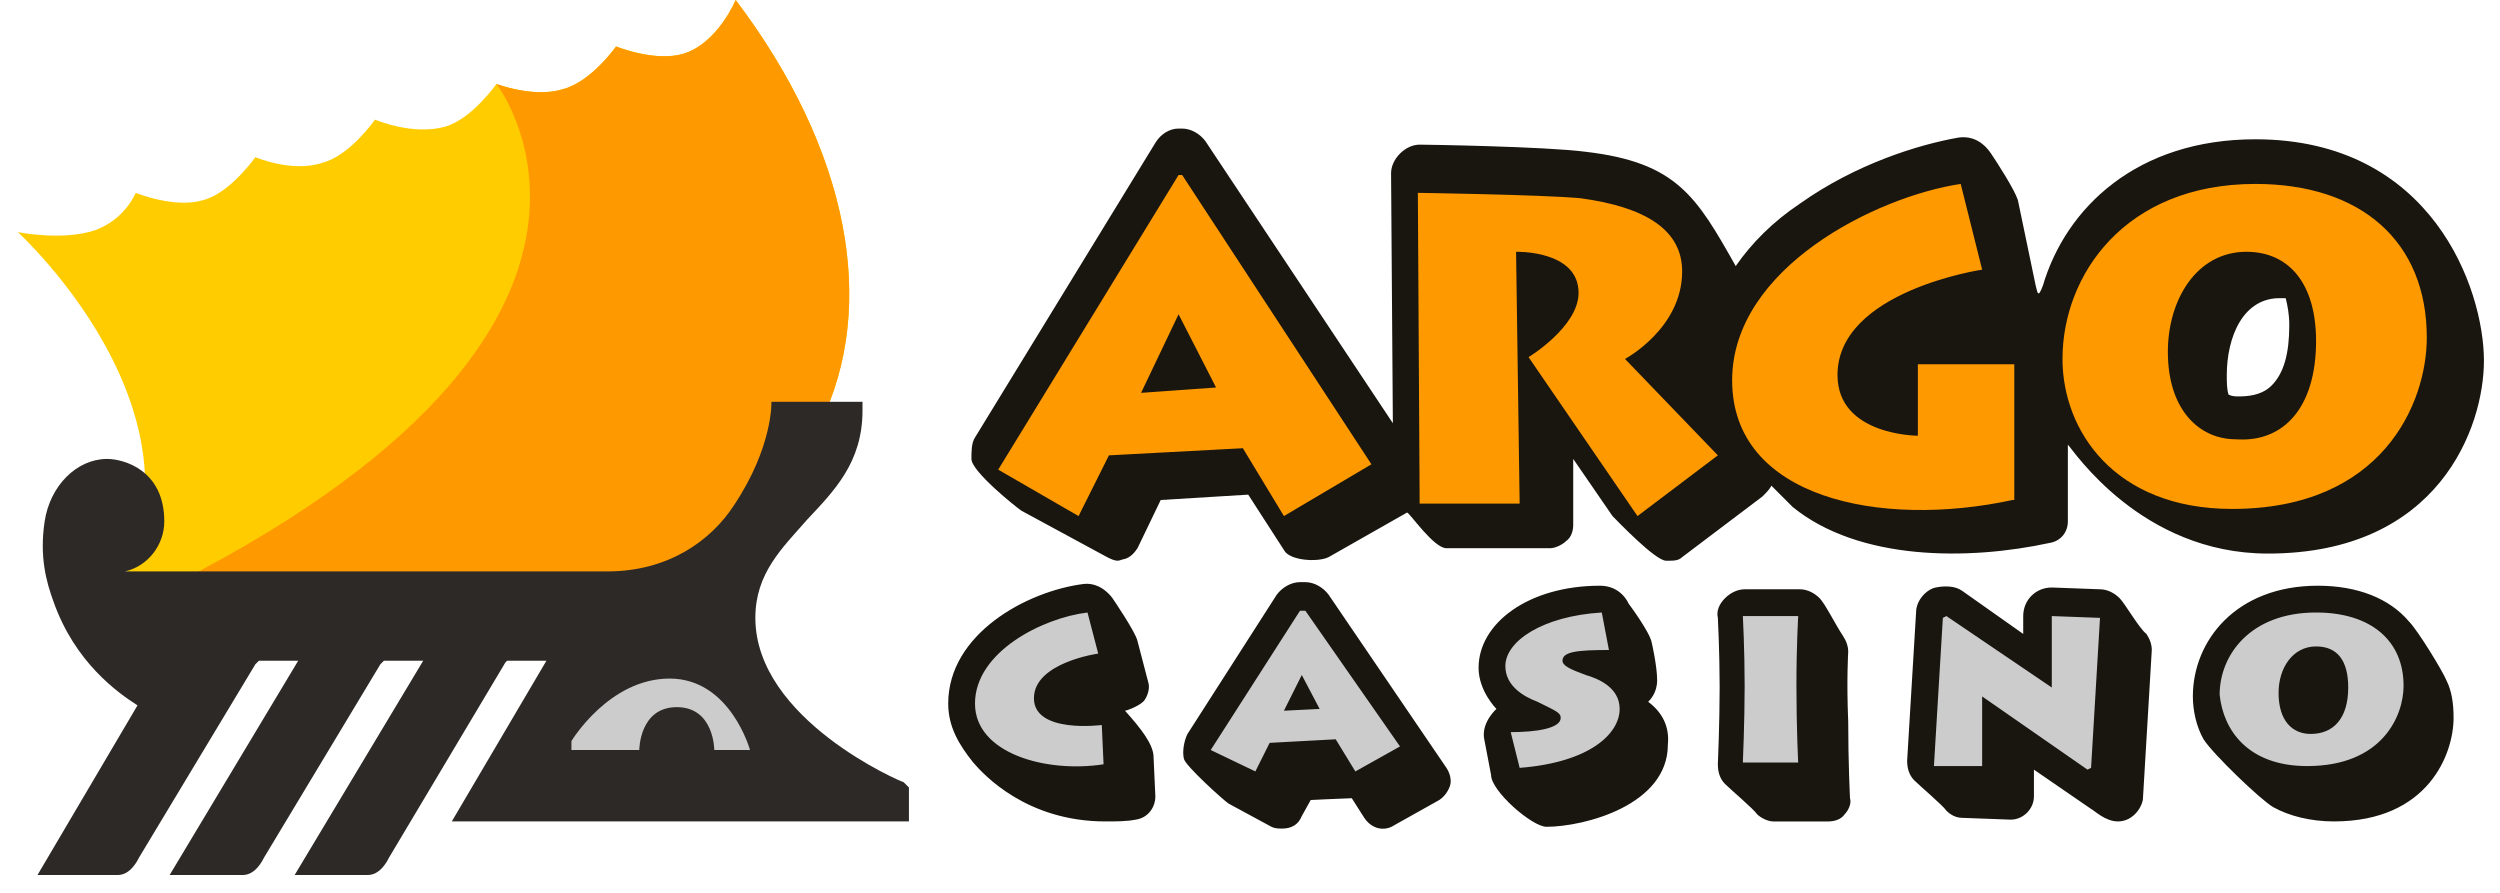 <?xml version="1.0" encoding="utf-8"?>
<!-- Generator: Adobe Illustrator 21.0.0, SVG Export Plug-In . SVG Version: 6.00 Build 0)  -->
<svg version="1.1" id="Слой_1" xmlns="http://www.w3.org/2000/svg" xmlns:xlink="http://www.w3.org/1999/xlink" x="0px" y="0px"
	 viewBox="0 0 140 50" style="enable-background:new 0 0 140 50;" xml:space="preserve">
<style type="text/css">
	.st0{fill:#FFCC00;}
	.st1{fill:#FF9900;}
	.st2{fill:#2D2926;}
	.st3{fill:#191610;}
	.st4{fill:#CCCCCC;}
</style>
<path class="st0" d="M41.2,0c0,0-1,2.4-2.9,3c-1.6,0.5-3.8-0.4-3.8-0.4s-1.4,2-3,2.4c-1.6,0.5-3.7-0.3-3.7-0.3s-1.4,2-2.9,2.4
	C23.1,7.6,21,6.7,21,6.7s-1.4,2-2.9,2.4c-1.7,0.6-3.8-0.3-3.8-0.3s-1.4,2-2.9,2.4c-1.6,0.5-3.8-0.4-3.8-0.4s-0.6,1.5-2.3,2.1
	C3.5,13.5,1,13,1,13s12.5,11.4,4.4,21.8h16.1C47.7,34.8,53.9,16.8,41.2,0z"/>
<path class="st1" d="M41.2,0c0,0-1,2.4-2.9,3c-1.6,0.5-3.8-0.4-3.8-0.4s-1.4,2-3,2.4c-1.6,0.5-3.7-0.3-3.7-0.3S39.3,19.5,5.4,34.8
	h16.1C47.7,34.8,53.9,16.8,41.2,0z"/>
<path class="st2" d="M50.6,43.8c-0.1,0-8.3-3.5-8.3-9.2c0-2.5,1.5-3.9,2.9-5.5c1.5-1.6,3.1-3.2,3.1-6.1v-0.5h-5.1
	c0,0,0.1,2.5-2.1,5.8C39.8,30.3,37.4,32,34,32H7c1.3-0.3,2.2-1.5,2.2-2.8c0-2.9-2.3-3.5-3.2-3.5c-1.7,0-3.2,1.5-3.5,3.5
	s0.1,3.4,0.5,4.5c1.2,3.4,3.6,5.1,4.7,5.8L2.1,49h4.5c0.7,0,1.1-0.8,1.2-1l6.5-10.8c0.1-0.1,0.2-0.2,0.2-0.2h2.2L9.5,49h4.1
	c0.7,0,1.1-0.8,1.2-1l6.5-10.8c0.1-0.1,0.2-0.2,0.2-0.2h2.2L16.5,49h4.1c0.7,0,1.1-0.8,1.2-1l6.5-10.9l0.1-0.1h2.2L25.3,46h25.6
	v-1.9L50.6,43.8z"/>
<path class="st3" d="M64.6,42.4l0.1,2.2c0,0.6-0.4,1.2-1.1,1.3C63.1,46,62.5,46,61.9,46c-4.4,0-6.8-2.6-7.4-3.3
	c-0.8-1-1.4-2-1.4-3.3c0-3.9,4.4-6.3,7.6-6.7c1-0.1,1.6,0.8,1.6,0.8s1.3,1.9,1.4,2.4l0.6,2.3c0.1,0.3,0,0.7-0.2,1
	c-0.2,0.3-1,0.6-1.1,0.6C63.9,40.8,64.6,41.7,64.6,42.4z M103.5,36.5c0-0.3-0.1-0.6-0.3-0.9c-0.4-0.6-1-1.8-1.3-2.1
	c-0.3-0.3-0.7-0.5-1.1-0.5h-3.1c-0.4,0-0.8,0.2-1.1,0.5c-0.3,0.3-0.5,0.7-0.4,1.1c0,0,0.1,1.9,0.1,3.9s-0.1,4.3-0.1,4.3
	c0,0.4,0.1,0.8,0.4,1.1c0.3,0.3,1.6,1.4,1.8,1.7c0.2,0.2,0.6,0.4,0.9,0.4h3.1c0.3,0,0.7-0.1,0.9-0.4c0.2-0.2,0.4-0.6,0.3-0.9
	c0,0-0.1-2-0.1-4.3C103.4,38.1,103.5,36.5,103.5,36.5z M134.9,34.8c-1.1-1.3-2.9-2-5.1-2c-4.6,0-7,3.1-7,6.2c0,0.8,0.2,1.7,0.6,2.4
	c0.5,0.8,3.2,3.4,3.9,3.8c0.9,0.5,2.1,0.8,3.4,0.8c5.3,0,6.7-3.8,6.7-5.8c0-0.8-0.1-1.5-0.4-2.1C136.8,37.6,135.4,35.3,134.9,34.8z
	 M74.4,33.3c-0.3-0.4-0.8-0.7-1.3-0.7h-0.3c-0.5,0-1,0.3-1.3,0.7l-5,7.8c-0.2,0.4-0.3,1-0.2,1.4c0.1,0.4,2.2,2.3,2.5,2.5l2.4,1.3
	c0.2,0.1,0.4,0.1,0.6,0.1c0.5,0,0.9-0.2,1.1-0.7l0.5-0.9c0,0,2.1-0.1,2.3-0.1l0.7,1.1c0.4,0.6,1.1,0.8,1.7,0.4l2.5-1.4
	c0.3-0.2,0.5-0.5,0.6-0.8s0-0.7-0.2-1L74.4,33.3z M118.7,33.5c-0.3-0.3-0.7-0.5-1.1-0.5l-2.7-0.1c-0.9,0-1.6,0.7-1.6,1.6v1l-3.4-2.4
	c-0.4-0.3-1-0.3-1.5-0.2c-0.5,0.1-1.1,0.7-1.1,1.4l-0.5,8.3c0,0.4,0.1,0.8,0.4,1.1c0.3,0.3,1.6,1.4,1.8,1.7c0.2,0.2,0.5,0.4,0.9,0.4
	l2.7,0.1c0.7,0,1.3-0.6,1.3-1.3v-1.5l3.2,2.2c0.2,0.1,0.8,0.7,1.5,0.7c0.8,0,1.3-0.7,1.4-1.2l0.5-8.4c0-0.3-0.1-0.6-0.3-0.9
	C119.8,35.2,119,33.8,118.7,33.5z M92.3,39.3c0.1-0.1,0.5-0.5,0.5-1.2c0-0.8-0.3-2.1-0.3-2.1c-0.1-0.6-1.3-2.2-1.3-2.2s-0.4-1-1.6-1
	c-4,0-6.8,2.1-6.8,4.6c0,1.3,1,2.3,1,2.3s-0.8,0.7-0.7,1.6l0.4,2.1c0,0.9,2.3,2.9,3.1,2.9c2.1,0,6.8-1.2,6.8-4.6
	C93.5,40.7,93.1,39.9,92.3,39.3z"/>
<path class="st3" d="M98.7,27.8l-4.5,3.4c-0.2,0.2-0.5,0.2-0.7,0.2c-0.1,0-0.1,0-0.2,0c-0.6,0-2.7-2.2-3-2.5l-2.2-3.2v3.7
	c0,0.3-0.1,0.7-0.4,0.9c-0.2,0.2-0.6,0.4-0.9,0.4h-5.8c-0.7,0-2-1.9-2.2-2l-4.4,2.5c-0.6,0.3-2.2,0.2-2.5-0.4l-2-3.1L65,28l-1.3,2.7
	c-0.2,0.3-0.4,0.5-0.7,0.6c-0.1,0-0.3,0.1-0.4,0.1c-0.2,0-0.4-0.1-0.6-0.2l-4.8-2.6c-0.3-0.2-2.8-2.2-2.8-2.9c0-0.4,0-0.9,0.2-1.2
	L64.7,8C65,7.5,65.5,7.2,66,7.2h0.2c0.5,0,1,0.3,1.3,0.7l10.5,15.8l-0.1-14c0-0.4,0.2-0.8,0.5-1.1c0.3-0.3,0.7-0.5,1.1-0.5
	c0.3,0,7,0.1,9.3,0.4c5.1,0.6,6.2,2.5,8.4,6.4c0.9-1.3,2.1-2.5,3.6-3.5c3.1-2.2,6.6-3.3,8.9-3.7c0.8-0.1,1.4,0.3,1.8,0.9
	c0.4,0.6,1.3,2,1.5,2.6L114,16c0.1,0.3,0.1,0.8,0.4,0c1.3-4.4,5.3-8.2,11.9-8.2c9.9,0,12.8,8.4,12.8,12.4c0,3.7-2.5,10.8-12.1,10.8
	c-7.1,0-10.9-5.8-11.2-6.1v4.3c0,0.6-0.4,1.1-1,1.2c-4.6,1-10.7,1-14.4-2c-0.4-0.4-0.8-0.8-1.2-1.2C99.1,27.4,98.9,27.6,98.7,27.8z
	 M124.7,21c0,0.4,0,0.8,0.1,1.1c0.2,0.1,0.4,0.1,0.6,0.1c0.8,0,1.4-0.2,1.8-0.6c0.7-0.7,1-1.8,1-3.4l0,0c0-0.6-0.1-1.1-0.2-1.5
	c-0.1,0-0.2,0-0.2,0C125.6,16.6,124.7,18.9,124.7,21z"/>
<path class="st4" d="M61.7,40.6c0,0-3.8,0.5-3.8-1.5c0-2,3.6-2.5,3.6-2.5l-0.6-2.3c-2.5,0.3-6.3,2.2-6.3,5.1c0,2.8,4,3.9,7.2,3.4
	L61.7,40.6z M70.3,43.2l0.8-1.6l3.7-0.2l1.1,1.8l2.5-1.4l-5.3-7.6h-0.3l-5,7.8L70.3,43.2z M71.9,39.8l1-2l1,1.9L71.9,39.8z M85.1,43
	c3.9-0.3,5.6-1.9,5.6-3.3c0-1.2-1.2-1.7-1.9-1.9c-0.8-0.3-1.3-0.5-1.3-0.8c0-0.5,0.8-0.6,2.6-0.6l-0.4-2.1c-3.3,0.2-5.4,1.6-5.4,3
	c0,1.1,1,1.7,1.8,2c1,0.5,1.3,0.6,1.3,0.9c0,0.6-1.4,0.8-2.8,0.8L85.1,43z M100.6,38.4c0-2.3,0.1-3.9,0.1-3.9h-3.1
	c0,0,0.1,1.9,0.1,3.9s-0.1,4.3-0.1,4.3h3.1C100.7,42.8,100.6,40.8,100.6,38.4z M111,42.9V39l5.9,4.1l0.2-0.1l0.5-8.4l-2.7-0.1v4
	l-5.9-4l-0.2,0.1l-0.5,8.3H111z M129.2,42.9c4.2,0,5.4-2.8,5.4-4.5c0-2.5-1.8-4.1-4.9-4.1c-3.7,0-5.4,2.4-5.4,4.6
	C124.5,40.9,125.9,42.9,129.2,42.9z M129.4,41.1c-1,0-1.8-0.7-1.8-2.3c0-1.4,0.8-2.6,2.1-2.6c1.2,0,1.8,0.8,1.8,2.3
	C131.5,40.2,130.7,41.1,129.4,41.1z"/>
<path class="st4" d="M42,42h-2c0,0,0-2.4-2.1-2.4S35.8,42,35.8,42H32v-0.5c0,0,2.1-3.5,5.5-3.5C40.9,38,42,42,42,42L42,42z"/>
<path class="st1" d="M55.9,26.3L66,9.8h0.2L76.8,26l-4.9,2.9l-2.3-3.8l-7.5,0.4l-1.7,3.4L55.9,26.3z M68.1,21.7L66,17.6L63.9,22
	L68.1,21.7z M85.1,28.2h-5.6l-0.1-17.4c0,0,6.9,0.1,9.1,0.3c3.7,0.5,5.7,1.8,5.7,4.1c0,3.2-3.2,4.9-3.2,4.9l5.2,5.4l-4.5,3.4
	L85.6,20c0,0,2.8-1.7,2.8-3.6c0-2.4-3.5-2.3-3.5-2.3L85.1,28.2z M112.7,28c-7.4,1.6-15.7-0.1-15.7-6.7c0-6.3,8.1-10.3,12.8-11
	l1.2,4.8c0,0-8.1,1.2-8.1,5.9c0,3.4,4.5,3.4,4.5,3.4v-4h5.4V28z M115.5,20.1c0-4.7,3.5-9.8,10.8-9.8c5.9,0,9.6,3.2,9.6,8.6
	c0,3.7-2.5,9.6-10.9,9.6C118.4,28.5,115.5,24.1,115.5,20.1z M129.7,19.1c0-3.2-1.5-5-3.9-5c-2.8,0-4.4,2.7-4.4,5.6
	c0,3.3,1.8,4.9,3.8,4.9C127.9,24.8,129.7,22.8,129.7,19.1z"/>
</svg>
